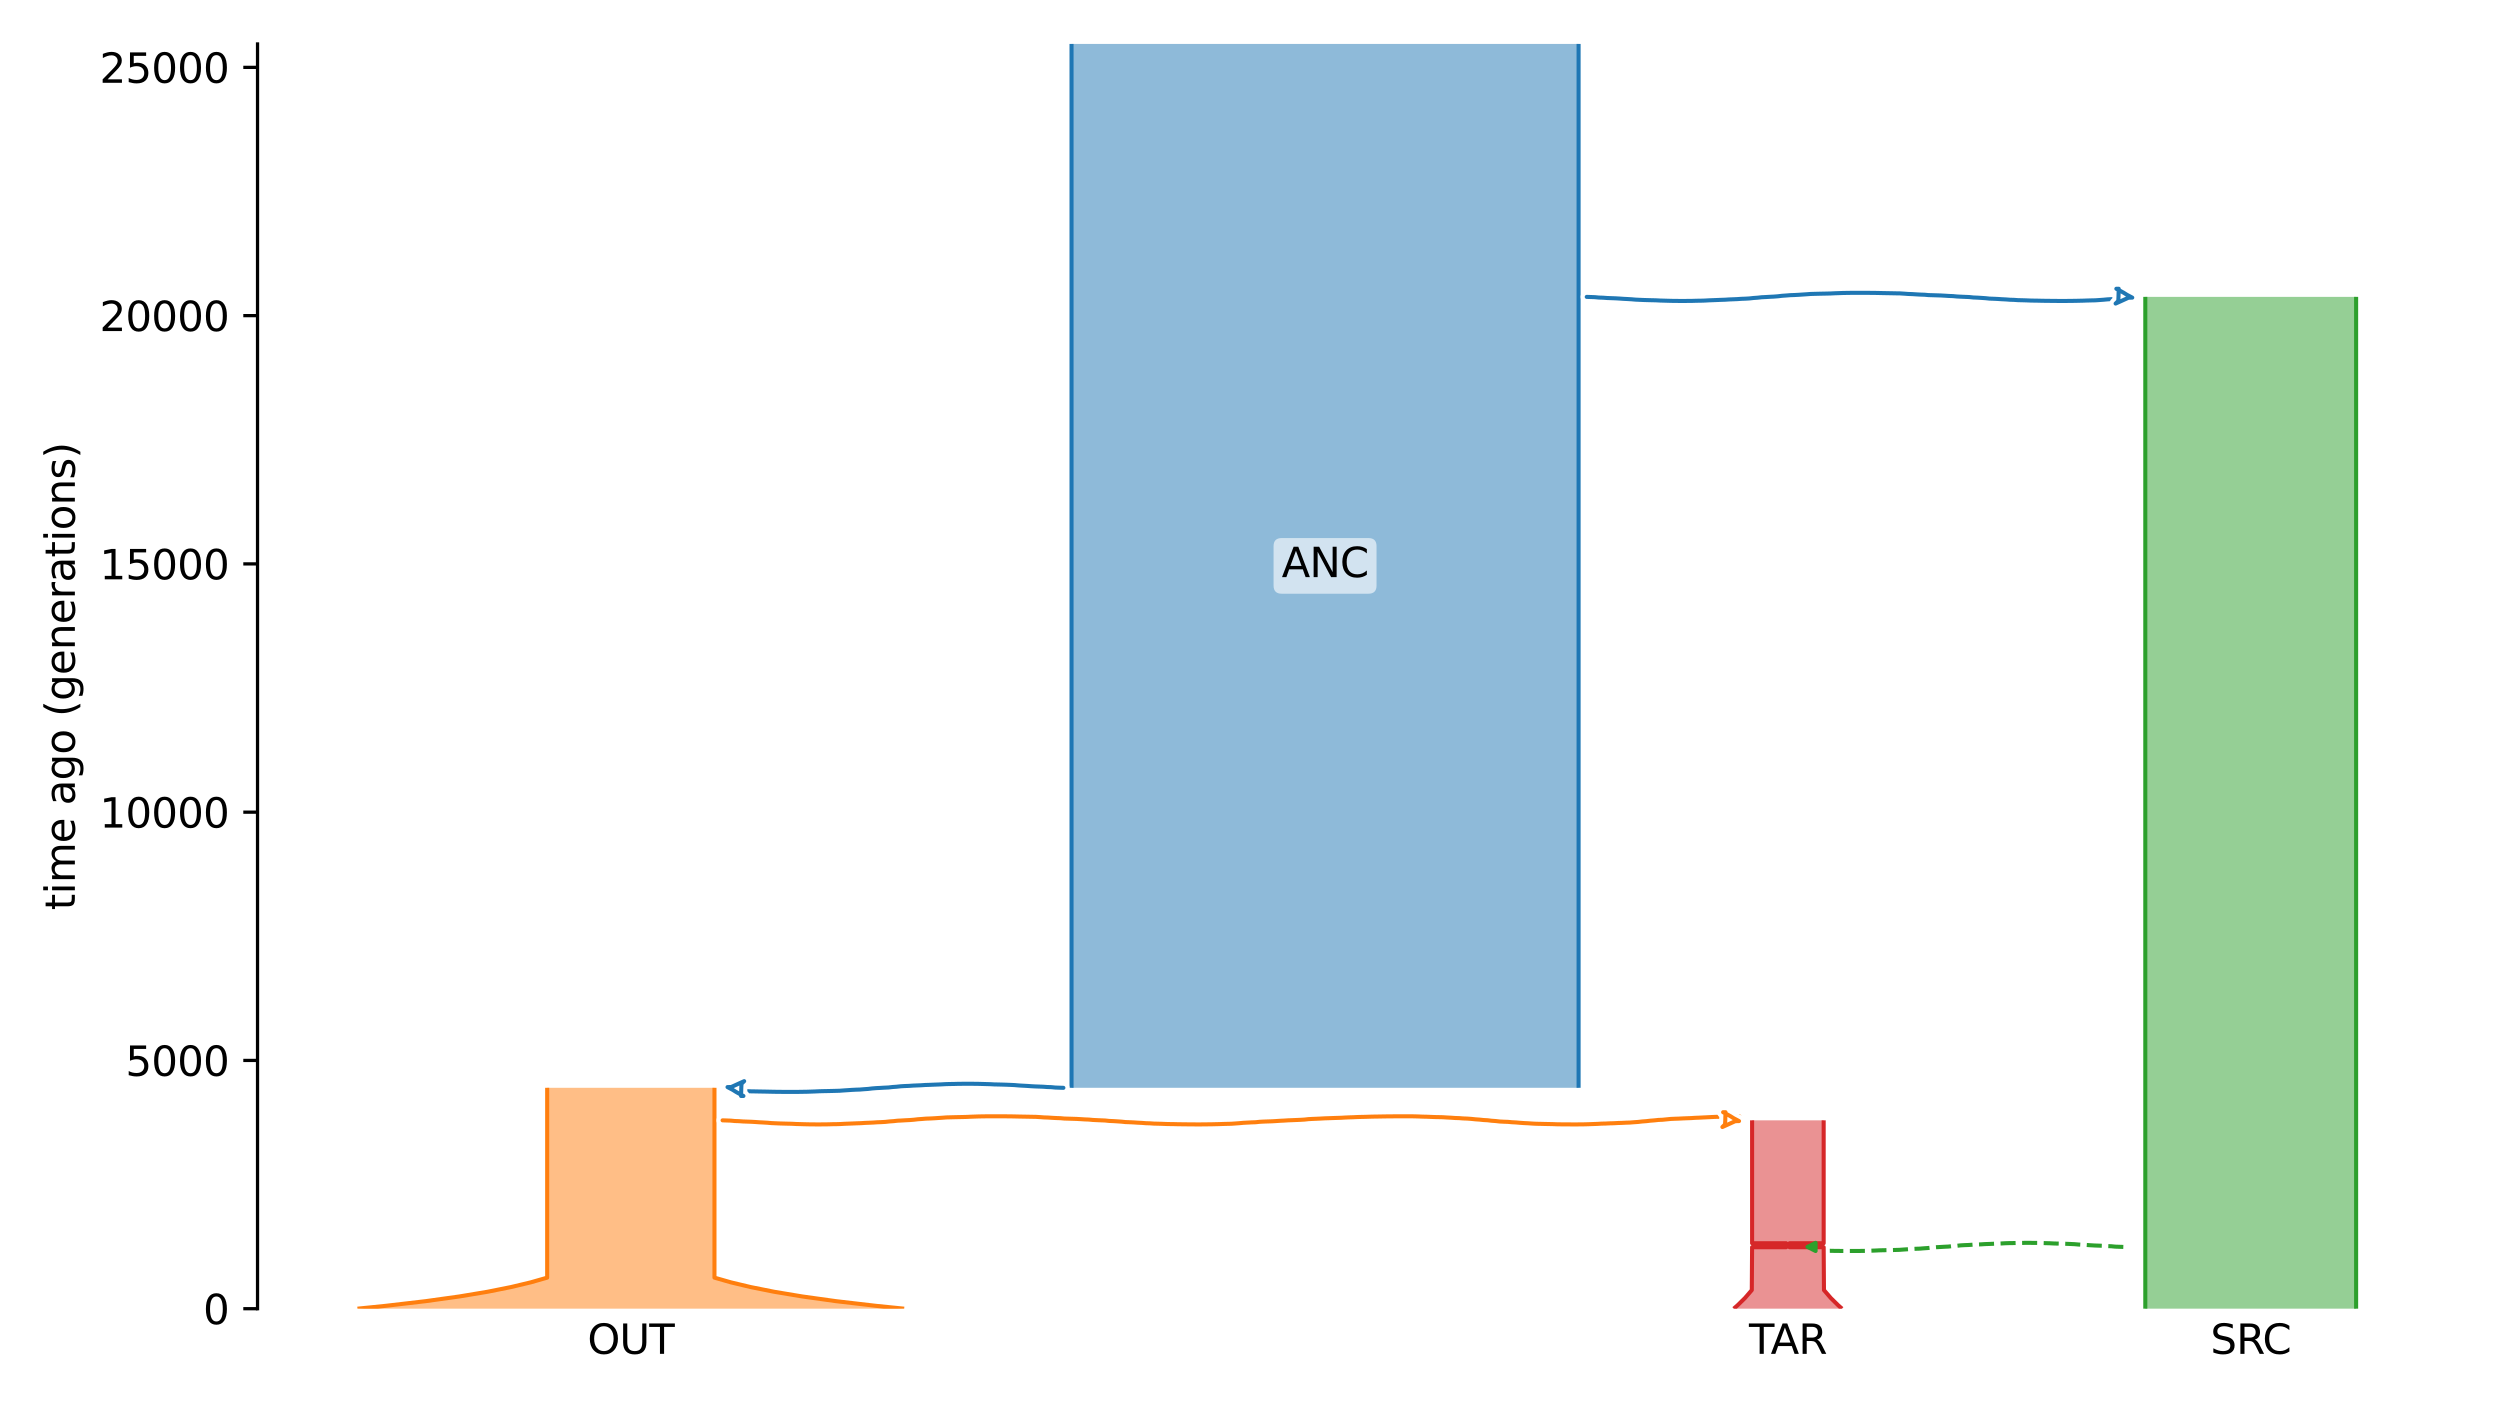 <?xml version="1.0" encoding="utf-8" standalone="no"?>
<!DOCTYPE svg PUBLIC "-//W3C//DTD SVG 1.1//EN"
  "http://www.w3.org/Graphics/SVG/1.1/DTD/svg11.dtd">
<svg xmlns:xlink="http://www.w3.org/1999/xlink" width="614.4pt" height="345.6pt" viewBox="0 0 614.4 345.6" xmlns="http://www.w3.org/2000/svg" version="1.1">
 <defs>
  <style type="text/css">*{stroke-linejoin: round; stroke-linecap: butt}</style>
 </defs>
 <g id="figure_1">
  <g id="patch_1">
   <path d="M 0 345.6 
L 614.4 345.6 
L 614.4 0 
L 0 0 
z
" style="fill: #ffffff"/>
  </g>
  <g id="axes_1">
   <g id="patch_2">
    <path d="M 63.291 321.622 
L 603.6 321.622 
L 603.6 10.8 
L 63.291 10.8 
z
" style="fill: #ffffff"/>
   </g>
   <path d="M 521.826 306.442 
L 520.826 306.41 
L 519.826 306.373 
L 518.826 306.275 
L 517.826 306.243 
L 516.826 306.169 
L 515.826 306.131 
L 514.826 306.095 
L 513.826 306.038 
L 512.826 305.967 
L 511.826 305.915 
L 510.826 305.856 
L 509.826 305.768 
L 508.826 305.722 
L 507.826 305.679 
L 506.826 305.649 
L 505.826 305.623 
L 504.826 305.602 
L 503.826 305.547 
L 502.826 305.519 
L 501.826 305.49 
L 500.826 305.464 
L 499.826 305.453 
L 498.826 305.443 
L 497.826 305.443 
L 496.826 305.453 
L 495.826 305.464 
L 494.826 305.495 
L 493.826 305.506 
L 492.826 305.537 
L 491.826 305.596 
L 490.826 305.634 
L 489.826 305.673 
L 488.826 305.715 
L 487.826 305.748 
L 486.826 305.815 
L 485.826 305.854 
L 484.826 305.897 
L 483.826 305.968 
L 482.826 306.004 
L 481.826 306.062 
L 480.826 306.173 
L 479.826 306.244 
L 478.826 306.357 
L 477.826 306.403 
L 476.826 306.464 
L 475.826 306.513 
L 474.826 306.593 
L 473.826 306.712 
L 472.826 306.782 
L 471.826 306.865 
L 470.826 306.899 
L 469.826 306.95 
L 468.826 307.018 
L 467.826 307.084 
L 466.826 307.161 
L 465.826 307.189 
L 464.826 307.215 
L 463.826 307.238 
L 462.826 307.257 
L 461.826 307.284 
L 460.826 307.333 
L 459.826 307.369 
L 458.826 307.404 
L 457.826 307.42 
L 456.826 307.436 
L 455.826 307.439 
L 454.826 307.441 
L 453.826 307.441 
L 452.826 307.439 
L 451.826 307.426 
L 450.826 307.417 
L 449.826 307.396 
L 448.826 307.373 
L 447.826 307.355 
L 446.826 307.337 
L 445.202 307.317 
" clip-path="url(#pbaa578ad1b)" style="fill: none; stroke-dasharray: 3.7,1.6; stroke-dashoffset: 0; stroke: #2ca02c"/>
   <g id="patch_3">
    <path d="M 263.339 10.8 
L 263.339 267.344 
M 387.953 10.8 
L 387.953 267.344 
" clip-path="url(#pbaa578ad1b)" style="fill: none; stroke: #ffffff; stroke-width: 3; stroke-linejoin: miter"/>
    <path d="M 263.339 10.8 
L 263.339 267.344 
M 387.953 10.8 
L 387.953 267.344 
" clip-path="url(#pbaa578ad1b)" style="fill: none; stroke: #1f77b4; stroke-linejoin: miter"/>
    <g id="PolyCollection_1">
     <path d="M 387.953 10.8 
L 263.339 10.8 
L 263.339 267.344 
L 387.953 267.344 
L 387.953 267.344 
L 387.953 10.8 
z
" clip-path="url(#pbaa578ad1b)" style="fill: #1f77b4; fill-opacity: 0.5"/>
    </g>
    <g id="patch_4">
     <path d="M 134.473 267.344 
L 134.473 313.995 
L 134.473 313.995 
L 130.433 315.151 
L 125.599 316.306 
L 119.815 317.462 
L 112.895 318.617 
L 104.614 319.773 
L 94.707 320.929 
L 87.85 321.622 
M 175.586 267.344 
L 175.586 313.995 
L 175.586 313.995 
L 179.626 315.151 
L 184.46 316.306 
L 190.243 317.462 
L 197.164 318.617 
L 205.444 319.773 
L 215.352 320.929 
L 222.209 321.622 
L 222.209 321.622 
" clip-path="url(#pbaa578ad1b)" style="fill: none; stroke: #ffffff; stroke-width: 3; stroke-linejoin: miter"/>
     <path d="M 134.473 267.344 
L 134.473 313.995 
L 134.473 313.995 
L 130.433 315.151 
L 125.599 316.306 
L 119.815 317.462 
L 112.895 318.617 
L 104.614 319.773 
L 94.707 320.929 
L 87.85 321.622 
M 175.586 267.344 
L 175.586 313.995 
L 175.586 313.995 
L 179.626 315.151 
L 184.46 316.306 
L 190.243 317.462 
L 197.164 318.617 
L 205.444 319.773 
L 215.352 320.929 
L 222.209 321.622 
L 222.209 321.622 
" clip-path="url(#pbaa578ad1b)" style="fill: none; stroke: #ff7f0e; stroke-linejoin: miter"/>
     <g id="PolyCollection_2">
      <path d="M 175.586 267.344 
L 134.473 267.344 
L 134.473 313.995 
L 134.473 313.995 
L 134.226 314.072 
L 133.975 314.149 
L 133.722 314.226 
L 133.466 314.303 
L 133.206 314.38 
L 132.943 314.457 
L 132.678 314.534 
L 132.409 314.611 
L 132.136 314.688 
L 131.861 314.765 
L 131.582 314.843 
L 131.3 314.92 
L 131.015 314.997 
L 130.726 315.074 
L 130.433 315.151 
L 130.137 315.228 
L 129.838 315.305 
L 129.534 315.382 
L 129.228 315.459 
L 128.917 315.536 
L 128.603 315.613 
L 128.285 315.69 
L 127.963 315.767 
L 127.637 315.844 
L 127.308 315.921 
L 126.974 315.998 
L 126.637 316.075 
L 126.295 316.152 
L 125.949 316.229 
L 125.599 316.306 
L 125.245 316.383 
L 124.887 316.46 
L 124.524 316.537 
L 124.157 316.614 
L 123.785 316.691 
L 123.409 316.768 
L 123.029 316.846 
L 122.644 316.923 
L 122.254 317 
L 121.86 317.077 
L 121.461 317.154 
L 121.057 317.231 
L 120.648 317.308 
L 120.234 317.385 
L 119.815 317.462 
L 119.392 317.539 
L 118.963 317.616 
L 118.529 317.693 
L 118.09 317.77 
L 117.645 317.847 
L 117.195 317.924 
L 116.74 318.001 
L 116.279 318.078 
L 115.813 318.155 
L 115.341 318.232 
L 114.863 318.309 
L 114.38 318.386 
L 113.891 318.463 
L 113.396 318.54 
L 112.895 318.617 
L 112.388 318.694 
L 111.875 318.771 
L 111.356 318.849 
L 110.83 318.926 
L 110.298 319.003 
L 109.76 319.08 
L 109.215 319.157 
L 108.664 319.234 
L 108.106 319.311 
L 107.541 319.388 
L 106.97 319.465 
L 106.391 319.542 
L 105.806 319.619 
L 105.214 319.696 
L 104.614 319.773 
L 104.008 319.85 
L 103.394 319.927 
L 102.772 320.004 
L 102.144 320.081 
L 101.507 320.158 
L 100.863 320.235 
L 100.211 320.312 
L 99.552 320.389 
L 98.884 320.466 
L 98.209 320.543 
L 97.525 320.62 
L 96.833 320.697 
L 96.133 320.774 
L 95.424 320.851 
L 94.707 320.929 
L 93.981 321.006 
L 93.246 321.083 
L 92.503 321.16 
L 91.75 321.237 
L 90.989 321.314 
L 90.218 321.391 
L 89.438 321.468 
L 88.649 321.545 
L 87.85 321.622 
L 222.209 321.622 
L 222.209 321.622 
L 221.41 321.545 
L 220.621 321.468 
L 219.841 321.391 
L 219.07 321.314 
L 218.309 321.237 
L 217.556 321.16 
L 216.813 321.083 
L 216.078 321.006 
L 215.352 320.929 
L 214.635 320.851 
L 213.926 320.774 
L 213.226 320.697 
L 212.534 320.62 
L 211.85 320.543 
L 211.175 320.466 
L 210.507 320.389 
L 209.847 320.312 
L 209.196 320.235 
L 208.552 320.158 
L 207.915 320.081 
L 207.286 320.004 
L 206.665 319.927 
L 206.051 319.85 
L 205.444 319.773 
L 204.845 319.696 
L 204.253 319.619 
L 203.667 319.542 
L 203.089 319.465 
L 202.518 319.388 
L 201.953 319.311 
L 201.395 319.234 
L 200.844 319.157 
L 200.299 319.08 
L 199.761 319.003 
L 199.229 318.926 
L 198.703 318.849 
L 198.184 318.771 
L 197.671 318.694 
L 197.164 318.617 
L 196.663 318.54 
L 196.168 318.463 
L 195.679 318.386 
L 195.195 318.309 
L 194.718 318.232 
L 194.246 318.155 
L 193.78 318.078 
L 193.319 318.001 
L 192.864 317.924 
L 192.414 317.847 
L 191.969 317.77 
L 191.53 317.693 
L 191.096 317.616 
L 190.667 317.539 
L 190.243 317.462 
L 189.825 317.385 
L 189.411 317.308 
L 189.002 317.231 
L 188.598 317.154 
L 188.199 317.077 
L 187.805 317 
L 187.415 316.923 
L 187.03 316.846 
L 186.649 316.768 
L 186.273 316.691 
L 185.902 316.614 
L 185.535 316.537 
L 185.172 316.46 
L 184.814 316.383 
L 184.46 316.306 
L 184.11 316.229 
L 183.764 316.152 
L 183.422 316.075 
L 183.085 315.998 
L 182.751 315.921 
L 182.421 315.844 
L 182.096 315.767 
L 181.774 315.69 
L 181.456 315.613 
L 181.142 315.536 
L 180.831 315.459 
L 180.524 315.382 
L 180.221 315.305 
L 179.922 315.228 
L 179.626 315.151 
L 179.333 315.074 
L 179.044 314.997 
L 178.759 314.92 
L 178.477 314.843 
L 178.198 314.765 
L 177.922 314.688 
L 177.65 314.611 
L 177.381 314.534 
L 177.115 314.457 
L 176.853 314.38 
L 176.593 314.303 
L 176.337 314.226 
L 176.084 314.149 
L 175.833 314.072 
L 175.586 313.995 
L 175.586 313.995 
L 175.586 267.344 
z
" clip-path="url(#pbaa578ad1b)" style="fill: #ff7f0e; fill-opacity: 0.5"/>
     </g>
     <g id="patch_5">
      <path d="M 527.229 72.964 
L 527.229 321.622 
M 579.04 72.964 
L 579.04 321.622 
" clip-path="url(#pbaa578ad1b)" style="fill: none; stroke: #ffffff; stroke-width: 3; stroke-linejoin: miter"/>
      <path d="M 527.229 72.964 
L 527.229 321.622 
M 579.04 72.964 
L 579.04 321.622 
" clip-path="url(#pbaa578ad1b)" style="fill: none; stroke: #2ca02c; stroke-linejoin: miter"/>
      <g id="PolyCollection_3">
       <path d="M 579.04 72.964 
L 527.229 72.964 
L 527.229 321.622 
L 579.04 321.622 
L 579.04 321.622 
L 579.04 72.964 
z
" clip-path="url(#pbaa578ad1b)" style="fill: #2ca02c; fill-opacity: 0.5"/>
      </g>
      <g id="patch_6">
       <path d="M 430.595 275.336 
L 430.595 305.539 
L 438.982 305.539 
L 438.982 306.515 
L 430.595 306.515 
L 430.522 317.055 
L 428.861 318.985 
L 426.995 320.821 
L 426.081 321.622 
M 448.185 275.336 
L 448.185 305.539 
L 439.799 305.539 
L 439.799 306.515 
L 448.185 306.515 
L 448.259 317.055 
L 449.919 318.985 
L 451.786 320.821 
L 452.7 321.622 
L 452.7 321.622 
" clip-path="url(#pbaa578ad1b)" style="fill: none; stroke: #ffffff; stroke-width: 3; stroke-linejoin: miter"/>
       <path d="M 430.595 275.336 
L 430.595 305.539 
L 438.982 305.539 
L 438.982 306.515 
L 430.595 306.515 
L 430.522 317.055 
L 428.861 318.985 
L 426.995 320.821 
L 426.081 321.622 
M 448.185 275.336 
L 448.185 305.539 
L 439.799 305.539 
L 439.799 306.515 
L 448.185 306.515 
L 448.259 317.055 
L 449.919 318.985 
L 451.786 320.821 
L 452.7 321.622 
L 452.7 321.622 
" clip-path="url(#pbaa578ad1b)" style="fill: none; stroke: #d62728; stroke-linejoin: miter"/>
       <g id="PolyCollection_4">
        <path d="M 448.185 275.336 
L 430.595 275.336 
L 430.595 305.539 
L 438.982 305.539 
L 438.982 306.515 
L 430.595 306.515 
L 430.595 316.96 
L 430.595 316.96 
L 430.559 317.007 
L 430.522 317.055 
L 430.484 317.102 
L 430.447 317.149 
L 430.409 317.196 
L 430.372 317.243 
L 430.334 317.29 
L 430.296 317.337 
L 430.258 317.384 
L 430.22 317.431 
L 430.181 317.478 
L 430.142 317.525 
L 430.104 317.573 
L 430.065 317.62 
L 430.026 317.667 
L 429.986 317.714 
L 429.947 317.761 
L 429.907 317.808 
L 429.868 317.855 
L 429.828 317.902 
L 429.788 317.949 
L 429.747 317.996 
L 429.707 318.043 
L 429.666 318.09 
L 429.625 318.138 
L 429.584 318.185 
L 429.543 318.232 
L 429.502 318.279 
L 429.461 318.326 
L 429.419 318.373 
L 429.377 318.42 
L 429.335 318.467 
L 429.293 318.514 
L 429.251 318.561 
L 429.208 318.608 
L 429.165 318.655 
L 429.123 318.703 
L 429.079 318.75 
L 429.036 318.797 
L 428.993 318.844 
L 428.949 318.891 
L 428.905 318.938 
L 428.861 318.985 
L 428.817 319.032 
L 428.773 319.079 
L 428.728 319.126 
L 428.684 319.173 
L 428.639 319.221 
L 428.594 319.268 
L 428.548 319.315 
L 428.503 319.362 
L 428.457 319.409 
L 428.411 319.456 
L 428.365 319.503 
L 428.319 319.55 
L 428.273 319.597 
L 428.226 319.644 
L 428.179 319.691 
L 428.132 319.738 
L 428.085 319.786 
L 428.038 319.833 
L 427.99 319.88 
L 427.942 319.927 
L 427.894 319.974 
L 427.846 320.021 
L 427.798 320.068 
L 427.749 320.115 
L 427.7 320.162 
L 427.651 320.209 
L 427.602 320.256 
L 427.553 320.303 
L 427.503 320.351 
L 427.453 320.398 
L 427.403 320.445 
L 427.353 320.492 
L 427.302 320.539 
L 427.252 320.586 
L 427.201 320.633 
L 427.15 320.68 
L 427.098 320.727 
L 427.047 320.774 
L 426.995 320.821 
L 426.943 320.869 
L 426.891 320.916 
L 426.838 320.963 
L 426.786 321.01 
L 426.733 321.057 
L 426.68 321.104 
L 426.626 321.151 
L 426.573 321.198 
L 426.519 321.245 
L 426.465 321.292 
L 426.411 321.339 
L 426.357 321.386 
L 426.302 321.434 
L 426.247 321.481 
L 426.192 321.528 
L 426.136 321.575 
L 426.081 321.622 
L 452.7 321.622 
L 452.7 321.622 
L 452.644 321.575 
L 452.589 321.528 
L 452.534 321.481 
L 452.479 321.434 
L 452.424 321.386 
L 452.37 321.339 
L 452.316 321.292 
L 452.262 321.245 
L 452.208 321.198 
L 452.154 321.151 
L 452.101 321.104 
L 452.048 321.057 
L 451.995 321.01 
L 451.943 320.963 
L 451.89 320.916 
L 451.838 320.869 
L 451.786 320.821 
L 451.734 320.774 
L 451.683 320.727 
L 451.631 320.68 
L 451.58 320.633 
L 451.529 320.586 
L 451.479 320.539 
L 451.428 320.492 
L 451.378 320.445 
L 451.328 320.398 
L 451.278 320.351 
L 451.228 320.303 
L 451.179 320.256 
L 451.13 320.209 
L 451.081 320.162 
L 451.032 320.115 
L 450.983 320.068 
L 450.935 320.021 
L 450.887 319.974 
L 450.839 319.927 
L 450.791 319.88 
L 450.743 319.833 
L 450.696 319.786 
L 450.649 319.738 
L 450.602 319.691 
L 450.555 319.644 
L 450.508 319.597 
L 450.462 319.55 
L 450.415 319.503 
L 450.369 319.456 
L 450.324 319.409 
L 450.278 319.362 
L 450.232 319.315 
L 450.187 319.268 
L 450.142 319.221 
L 450.097 319.173 
L 450.052 319.126 
L 450.008 319.079 
L 449.964 319.032 
L 449.919 318.985 
L 449.875 318.938 
L 449.832 318.891 
L 449.788 318.844 
L 449.745 318.797 
L 449.701 318.75 
L 449.658 318.703 
L 449.615 318.655 
L 449.573 318.608 
L 449.53 318.561 
L 449.488 318.514 
L 449.446 318.467 
L 449.404 318.42 
L 449.362 318.373 
L 449.32 318.326 
L 449.279 318.279 
L 449.238 318.232 
L 449.196 318.185 
L 449.155 318.138 
L 449.115 318.09 
L 449.074 318.043 
L 449.034 317.996 
L 448.993 317.949 
L 448.953 317.902 
L 448.913 317.855 
L 448.874 317.808 
L 448.834 317.761 
L 448.794 317.714 
L 448.755 317.667 
L 448.716 317.62 
L 448.677 317.573 
L 448.638 317.525 
L 448.6 317.478 
L 448.561 317.431 
L 448.523 317.384 
L 448.485 317.337 
L 448.447 317.29 
L 448.409 317.243 
L 448.371 317.196 
L 448.334 317.149 
L 448.297 317.102 
L 448.259 317.055 
L 448.222 317.007 
L 448.185 316.96 
L 448.185 316.96 
L 448.185 306.515 
L 439.799 306.515 
L 439.799 305.539 
L 448.185 305.539 
L 448.185 275.336 
z
" clip-path="url(#pbaa578ad1b)" style="fill: #d62728; fill-opacity: 0.5"/>
       </g>
       <g id="matplotlib.axis_1">
        <g id="xtick_1">
         <g id="line2d_1"/>
         <g id="text_1">
          <!-- OUT -->
          <g transform="translate(144.38 332.72) scale(0.1 -0.1)">
           <defs>
            <path id="DejaVuSans-4f" d="M 2522 4238 
Q 1834 4238 1429 3725 
Q 1025 3213 1025 2328 
Q 1025 1447 1429 934 
Q 1834 422 2522 422 
Q 3209 422 3611 934 
Q 4013 1447 4013 2328 
Q 4013 3213 3611 3725 
Q 3209 4238 2522 4238 
z
M 2522 4750 
Q 3503 4750 4090 4092 
Q 4678 3434 4678 2328 
Q 4678 1225 4090 567 
Q 3503 -91 2522 -91 
Q 1538 -91 948 565 
Q 359 1222 359 2328 
Q 359 3434 948 4092 
Q 1538 4750 2522 4750 
z
" transform="scale(0.016)"/>
            <path id="DejaVuSans-55" d="M 556 4666 
L 1191 4666 
L 1191 1831 
Q 1191 1081 1462 751 
Q 1734 422 2344 422 
Q 2950 422 3222 751 
Q 3494 1081 3494 1831 
L 3494 4666 
L 4128 4666 
L 4128 1753 
Q 4128 841 3676 375 
Q 3225 -91 2344 -91 
Q 1459 -91 1007 375 
Q 556 841 556 1753 
L 556 4666 
z
" transform="scale(0.016)"/>
            <path id="DejaVuSans-54" d="M -19 4666 
L 3928 4666 
L 3928 4134 
L 2272 4134 
L 2272 0 
L 1638 0 
L 1638 4134 
L -19 4134 
L -19 4666 
z
" transform="scale(0.016)"/>
           </defs>
           <use xlink:href="#DejaVuSans-4f"/>
           <use xlink:href="#DejaVuSans-55" x="78.711"/>
           <use xlink:href="#DejaVuSans-54" x="151.904"/>
          </g>
         </g>
        </g>
        <g id="xtick_2">
         <g id="line2d_2"/>
         <g id="text_2">
          <!-- SRC -->
          <g transform="translate(543.245 332.72) scale(0.1 -0.1)">
           <defs>
            <path id="DejaVuSans-53" d="M 3425 4513 
L 3425 3897 
Q 3066 4069 2747 4153 
Q 2428 4238 2131 4238 
Q 1616 4238 1336 4038 
Q 1056 3838 1056 3469 
Q 1056 3159 1242 3001 
Q 1428 2844 1947 2747 
L 2328 2669 
Q 3034 2534 3370 2195 
Q 3706 1856 3706 1288 
Q 3706 609 3251 259 
Q 2797 -91 1919 -91 
Q 1588 -91 1214 -16 
Q 841 59 441 206 
L 441 856 
Q 825 641 1194 531 
Q 1563 422 1919 422 
Q 2459 422 2753 634 
Q 3047 847 3047 1241 
Q 3047 1584 2836 1778 
Q 2625 1972 2144 2069 
L 1759 2144 
Q 1053 2284 737 2584 
Q 422 2884 422 3419 
Q 422 4038 858 4394 
Q 1294 4750 2059 4750 
Q 2388 4750 2728 4690 
Q 3069 4631 3425 4513 
z
" transform="scale(0.016)"/>
            <path id="DejaVuSans-52" d="M 2841 2188 
Q 3044 2119 3236 1894 
Q 3428 1669 3622 1275 
L 4263 0 
L 3584 0 
L 2988 1197 
Q 2756 1666 2539 1819 
Q 2322 1972 1947 1972 
L 1259 1972 
L 1259 0 
L 628 0 
L 628 4666 
L 2053 4666 
Q 2853 4666 3247 4331 
Q 3641 3997 3641 3322 
Q 3641 2881 3436 2590 
Q 3231 2300 2841 2188 
z
M 1259 4147 
L 1259 2491 
L 2053 2491 
Q 2509 2491 2742 2702 
Q 2975 2913 2975 3322 
Q 2975 3731 2742 3939 
Q 2509 4147 2053 4147 
L 1259 4147 
z
" transform="scale(0.016)"/>
            <path id="DejaVuSans-43" d="M 4122 4306 
L 4122 3641 
Q 3803 3938 3442 4084 
Q 3081 4231 2675 4231 
Q 1875 4231 1450 3742 
Q 1025 3253 1025 2328 
Q 1025 1406 1450 917 
Q 1875 428 2675 428 
Q 3081 428 3442 575 
Q 3803 722 4122 1019 
L 4122 359 
Q 3791 134 3420 21 
Q 3050 -91 2638 -91 
Q 1578 -91 968 557 
Q 359 1206 359 2328 
Q 359 3453 968 4101 
Q 1578 4750 2638 4750 
Q 3056 4750 3426 4639 
Q 3797 4528 4122 4306 
z
" transform="scale(0.016)"/>
           </defs>
           <use xlink:href="#DejaVuSans-53"/>
           <use xlink:href="#DejaVuSans-52" x="63.477"/>
           <use xlink:href="#DejaVuSans-43" x="127.959"/>
          </g>
         </g>
        </g>
        <g id="xtick_3">
         <g id="line2d_3"/>
         <g id="text_3">
          <!-- TAR -->
          <g transform="translate(429.829 332.72) scale(0.1 -0.1)">
           <defs>
            <path id="DejaVuSans-41" d="M 2188 4044 
L 1331 1722 
L 3047 1722 
L 2188 4044 
z
M 1831 4666 
L 2547 4666 
L 4325 0 
L 3669 0 
L 3244 1197 
L 1141 1197 
L 716 0 
L 50 0 
L 1831 4666 
z
" transform="scale(0.016)"/>
           </defs>
           <use xlink:href="#DejaVuSans-54"/>
           <use xlink:href="#DejaVuSans-41" x="53.334"/>
           <use xlink:href="#DejaVuSans-52" x="121.742"/>
          </g>
         </g>
        </g>
       </g>
       <g id="matplotlib.axis_2">
        <g id="ytick_1">
         <g id="line2d_4">
          <defs>
           <path id="ma7e26d4642" d="M 0 0 
L -3.5 0 
" style="stroke: #000000; stroke-width: 0.8"/>
          </defs>
          <g>
           <use xlink:href="#ma7e26d4642" x="63.291" y="321.622" style="stroke: #000000; stroke-width: 0.8"/>
          </g>
         </g>
         <g id="text_4">
          <!-- 0 -->
          <g transform="translate(49.928 325.421) scale(0.1 -0.1)">
           <defs>
            <path id="DejaVuSans-30" d="M 2034 4250 
Q 1547 4250 1301 3770 
Q 1056 3291 1056 2328 
Q 1056 1369 1301 889 
Q 1547 409 2034 409 
Q 2525 409 2770 889 
Q 3016 1369 3016 2328 
Q 3016 3291 2770 3770 
Q 2525 4250 2034 4250 
z
M 2034 4750 
Q 2819 4750 3233 4129 
Q 3647 3509 3647 2328 
Q 3647 1150 3233 529 
Q 2819 -91 2034 -91 
Q 1250 -91 836 529 
Q 422 1150 422 2328 
Q 422 3509 836 4129 
Q 1250 4750 2034 4750 
z
" transform="scale(0.016)"/>
           </defs>
           <use xlink:href="#DejaVuSans-30"/>
          </g>
         </g>
        </g>
        <g id="ytick_2">
         <g id="line2d_5">
          <g>
           <use xlink:href="#ma7e26d4642" x="63.291" y="260.608" style="stroke: #000000; stroke-width: 0.8"/>
          </g>
         </g>
         <g id="text_5">
          <!-- 5000 -->
          <g transform="translate(30.841 264.407) scale(0.1 -0.1)">
           <defs>
            <path id="DejaVuSans-35" d="M 691 4666 
L 3169 4666 
L 3169 4134 
L 1269 4134 
L 1269 2991 
Q 1406 3038 1543 3061 
Q 1681 3084 1819 3084 
Q 2600 3084 3056 2656 
Q 3513 2228 3513 1497 
Q 3513 744 3044 326 
Q 2575 -91 1722 -91 
Q 1428 -91 1123 -41 
Q 819 9 494 109 
L 494 744 
Q 775 591 1075 516 
Q 1375 441 1709 441 
Q 2250 441 2565 725 
Q 2881 1009 2881 1497 
Q 2881 1984 2565 2268 
Q 2250 2553 1709 2553 
Q 1456 2553 1204 2497 
Q 953 2441 691 2322 
L 691 4666 
z
" transform="scale(0.016)"/>
           </defs>
           <use xlink:href="#DejaVuSans-35"/>
           <use xlink:href="#DejaVuSans-30" x="63.623"/>
           <use xlink:href="#DejaVuSans-30" x="127.246"/>
           <use xlink:href="#DejaVuSans-30" x="190.869"/>
          </g>
         </g>
        </g>
        <g id="ytick_3">
         <g id="line2d_6">
          <g>
           <use xlink:href="#ma7e26d4642" x="63.291" y="199.593" style="stroke: #000000; stroke-width: 0.8"/>
          </g>
         </g>
         <g id="text_6">
          <!-- 10000 -->
          <g transform="translate(24.478 203.393) scale(0.1 -0.1)">
           <defs>
            <path id="DejaVuSans-31" d="M 794 531 
L 1825 531 
L 1825 4091 
L 703 3866 
L 703 4441 
L 1819 4666 
L 2450 4666 
L 2450 531 
L 3481 531 
L 3481 0 
L 794 0 
L 794 531 
z
" transform="scale(0.016)"/>
           </defs>
           <use xlink:href="#DejaVuSans-31"/>
           <use xlink:href="#DejaVuSans-30" x="63.623"/>
           <use xlink:href="#DejaVuSans-30" x="127.246"/>
           <use xlink:href="#DejaVuSans-30" x="190.869"/>
           <use xlink:href="#DejaVuSans-30" x="254.492"/>
          </g>
         </g>
        </g>
        <g id="ytick_4">
         <g id="line2d_7">
          <g>
           <use xlink:href="#ma7e26d4642" x="63.291" y="138.579" style="stroke: #000000; stroke-width: 0.8"/>
          </g>
         </g>
         <g id="text_7">
          <!-- 15000 -->
          <g transform="translate(24.478 142.378) scale(0.1 -0.1)">
           <use xlink:href="#DejaVuSans-31"/>
           <use xlink:href="#DejaVuSans-35" x="63.623"/>
           <use xlink:href="#DejaVuSans-30" x="127.246"/>
           <use xlink:href="#DejaVuSans-30" x="190.869"/>
           <use xlink:href="#DejaVuSans-30" x="254.492"/>
          </g>
         </g>
        </g>
        <g id="ytick_5">
         <g id="line2d_8">
          <g>
           <use xlink:href="#ma7e26d4642" x="63.291" y="77.565" style="stroke: #000000; stroke-width: 0.8"/>
          </g>
         </g>
         <g id="text_8">
          <!-- 20000 -->
          <g transform="translate(24.478 81.364) scale(0.1 -0.1)">
           <defs>
            <path id="DejaVuSans-32" d="M 1228 531 
L 3431 531 
L 3431 0 
L 469 0 
L 469 531 
Q 828 903 1448 1529 
Q 2069 2156 2228 2338 
Q 2531 2678 2651 2914 
Q 2772 3150 2772 3378 
Q 2772 3750 2511 3984 
Q 2250 4219 1831 4219 
Q 1534 4219 1204 4116 
Q 875 4013 500 3803 
L 500 4441 
Q 881 4594 1212 4672 
Q 1544 4750 1819 4750 
Q 2544 4750 2975 4387 
Q 3406 4025 3406 3419 
Q 3406 3131 3298 2873 
Q 3191 2616 2906 2266 
Q 2828 2175 2409 1742 
Q 1991 1309 1228 531 
z
" transform="scale(0.016)"/>
           </defs>
           <use xlink:href="#DejaVuSans-32"/>
           <use xlink:href="#DejaVuSans-30" x="63.623"/>
           <use xlink:href="#DejaVuSans-30" x="127.246"/>
           <use xlink:href="#DejaVuSans-30" x="190.869"/>
           <use xlink:href="#DejaVuSans-30" x="254.492"/>
          </g>
         </g>
        </g>
        <g id="ytick_6">
         <g id="line2d_9">
          <g>
           <use xlink:href="#ma7e26d4642" x="63.291" y="16.551" style="stroke: #000000; stroke-width: 0.8"/>
          </g>
         </g>
         <g id="text_9">
          <!-- 25000 -->
          <g transform="translate(24.478 20.35) scale(0.1 -0.1)">
           <use xlink:href="#DejaVuSans-32"/>
           <use xlink:href="#DejaVuSans-35" x="63.623"/>
           <use xlink:href="#DejaVuSans-30" x="127.246"/>
           <use xlink:href="#DejaVuSans-30" x="190.869"/>
           <use xlink:href="#DejaVuSans-30" x="254.492"/>
          </g>
         </g>
        </g>
        <g id="text_10">
         <!-- time ago (generations) -->
         <g transform="translate(18.398 223.682) rotate(-90) scale(0.1 -0.1)">
          <defs>
           <path id="DejaVuSans-74" d="M 1172 4494 
L 1172 3500 
L 2356 3500 
L 2356 3053 
L 1172 3053 
L 1172 1153 
Q 1172 725 1289 603 
Q 1406 481 1766 481 
L 2356 481 
L 2356 0 
L 1766 0 
Q 1100 0 847 248 
Q 594 497 594 1153 
L 594 3053 
L 172 3053 
L 172 3500 
L 594 3500 
L 594 4494 
L 1172 4494 
z
" transform="scale(0.016)"/>
           <path id="DejaVuSans-69" d="M 603 3500 
L 1178 3500 
L 1178 0 
L 603 0 
L 603 3500 
z
M 603 4863 
L 1178 4863 
L 1178 4134 
L 603 4134 
L 603 4863 
z
" transform="scale(0.016)"/>
           <path id="DejaVuSans-6d" d="M 3328 2828 
Q 3544 3216 3844 3400 
Q 4144 3584 4550 3584 
Q 5097 3584 5394 3201 
Q 5691 2819 5691 2113 
L 5691 0 
L 5113 0 
L 5113 2094 
Q 5113 2597 4934 2840 
Q 4756 3084 4391 3084 
Q 3944 3084 3684 2787 
Q 3425 2491 3425 1978 
L 3425 0 
L 2847 0 
L 2847 2094 
Q 2847 2600 2669 2842 
Q 2491 3084 2119 3084 
Q 1678 3084 1418 2786 
Q 1159 2488 1159 1978 
L 1159 0 
L 581 0 
L 581 3500 
L 1159 3500 
L 1159 2956 
Q 1356 3278 1631 3431 
Q 1906 3584 2284 3584 
Q 2666 3584 2933 3390 
Q 3200 3197 3328 2828 
z
" transform="scale(0.016)"/>
           <path id="DejaVuSans-65" d="M 3597 1894 
L 3597 1613 
L 953 1613 
Q 991 1019 1311 708 
Q 1631 397 2203 397 
Q 2534 397 2845 478 
Q 3156 559 3463 722 
L 3463 178 
Q 3153 47 2828 -22 
Q 2503 -91 2169 -91 
Q 1331 -91 842 396 
Q 353 884 353 1716 
Q 353 2575 817 3079 
Q 1281 3584 2069 3584 
Q 2775 3584 3186 3129 
Q 3597 2675 3597 1894 
z
M 3022 2063 
Q 3016 2534 2758 2815 
Q 2500 3097 2075 3097 
Q 1594 3097 1305 2825 
Q 1016 2553 972 2059 
L 3022 2063 
z
" transform="scale(0.016)"/>
           <path id="DejaVuSans-20" transform="scale(0.016)"/>
           <path id="DejaVuSans-61" d="M 2194 1759 
Q 1497 1759 1228 1600 
Q 959 1441 959 1056 
Q 959 750 1161 570 
Q 1363 391 1709 391 
Q 2188 391 2477 730 
Q 2766 1069 2766 1631 
L 2766 1759 
L 2194 1759 
z
M 3341 1997 
L 3341 0 
L 2766 0 
L 2766 531 
Q 2569 213 2275 61 
Q 1981 -91 1556 -91 
Q 1019 -91 701 211 
Q 384 513 384 1019 
Q 384 1609 779 1909 
Q 1175 2209 1959 2209 
L 2766 2209 
L 2766 2266 
Q 2766 2663 2505 2880 
Q 2244 3097 1772 3097 
Q 1472 3097 1187 3025 
Q 903 2953 641 2809 
L 641 3341 
Q 956 3463 1253 3523 
Q 1550 3584 1831 3584 
Q 2591 3584 2966 3190 
Q 3341 2797 3341 1997 
z
" transform="scale(0.016)"/>
           <path id="DejaVuSans-67" d="M 2906 1791 
Q 2906 2416 2648 2759 
Q 2391 3103 1925 3103 
Q 1463 3103 1205 2759 
Q 947 2416 947 1791 
Q 947 1169 1205 825 
Q 1463 481 1925 481 
Q 2391 481 2648 825 
Q 2906 1169 2906 1791 
z
M 3481 434 
Q 3481 -459 3084 -895 
Q 2688 -1331 1869 -1331 
Q 1566 -1331 1297 -1286 
Q 1028 -1241 775 -1147 
L 775 -588 
Q 1028 -725 1275 -790 
Q 1522 -856 1778 -856 
Q 2344 -856 2625 -561 
Q 2906 -266 2906 331 
L 2906 616 
Q 2728 306 2450 153 
Q 2172 0 1784 0 
Q 1141 0 747 490 
Q 353 981 353 1791 
Q 353 2603 747 3093 
Q 1141 3584 1784 3584 
Q 2172 3584 2450 3431 
Q 2728 3278 2906 2969 
L 2906 3500 
L 3481 3500 
L 3481 434 
z
" transform="scale(0.016)"/>
           <path id="DejaVuSans-6f" d="M 1959 3097 
Q 1497 3097 1228 2736 
Q 959 2375 959 1747 
Q 959 1119 1226 758 
Q 1494 397 1959 397 
Q 2419 397 2687 759 
Q 2956 1122 2956 1747 
Q 2956 2369 2687 2733 
Q 2419 3097 1959 3097 
z
M 1959 3584 
Q 2709 3584 3137 3096 
Q 3566 2609 3566 1747 
Q 3566 888 3137 398 
Q 2709 -91 1959 -91 
Q 1206 -91 779 398 
Q 353 888 353 1747 
Q 353 2609 779 3096 
Q 1206 3584 1959 3584 
z
" transform="scale(0.016)"/>
           <path id="DejaVuSans-28" d="M 1984 4856 
Q 1566 4138 1362 3434 
Q 1159 2731 1159 2009 
Q 1159 1288 1364 580 
Q 1569 -128 1984 -844 
L 1484 -844 
Q 1016 -109 783 600 
Q 550 1309 550 2009 
Q 550 2706 781 3412 
Q 1013 4119 1484 4856 
L 1984 4856 
z
" transform="scale(0.016)"/>
           <path id="DejaVuSans-6e" d="M 3513 2113 
L 3513 0 
L 2938 0 
L 2938 2094 
Q 2938 2591 2744 2837 
Q 2550 3084 2163 3084 
Q 1697 3084 1428 2787 
Q 1159 2491 1159 1978 
L 1159 0 
L 581 0 
L 581 3500 
L 1159 3500 
L 1159 2956 
Q 1366 3272 1645 3428 
Q 1925 3584 2291 3584 
Q 2894 3584 3203 3211 
Q 3513 2838 3513 2113 
z
" transform="scale(0.016)"/>
           <path id="DejaVuSans-72" d="M 2631 2963 
Q 2534 3019 2420 3045 
Q 2306 3072 2169 3072 
Q 1681 3072 1420 2755 
Q 1159 2438 1159 1844 
L 1159 0 
L 581 0 
L 581 3500 
L 1159 3500 
L 1159 2956 
Q 1341 3275 1631 3429 
Q 1922 3584 2338 3584 
Q 2397 3584 2469 3576 
Q 2541 3569 2628 3553 
L 2631 2963 
z
" transform="scale(0.016)"/>
           <path id="DejaVuSans-73" d="M 2834 3397 
L 2834 2853 
Q 2591 2978 2328 3040 
Q 2066 3103 1784 3103 
Q 1356 3103 1142 2972 
Q 928 2841 928 2578 
Q 928 2378 1081 2264 
Q 1234 2150 1697 2047 
L 1894 2003 
Q 2506 1872 2764 1633 
Q 3022 1394 3022 966 
Q 3022 478 2636 193 
Q 2250 -91 1575 -91 
Q 1294 -91 989 -36 
Q 684 19 347 128 
L 347 722 
Q 666 556 975 473 
Q 1284 391 1588 391 
Q 1994 391 2212 530 
Q 2431 669 2431 922 
Q 2431 1156 2273 1281 
Q 2116 1406 1581 1522 
L 1381 1569 
Q 847 1681 609 1914 
Q 372 2147 372 2553 
Q 372 3047 722 3315 
Q 1072 3584 1716 3584 
Q 2034 3584 2315 3537 
Q 2597 3491 2834 3397 
z
" transform="scale(0.016)"/>
           <path id="DejaVuSans-29" d="M 513 4856 
L 1013 4856 
Q 1481 4119 1714 3412 
Q 1947 2706 1947 2009 
Q 1947 1309 1714 600 
Q 1481 -109 1013 -844 
L 513 -844 
Q 928 -128 1133 580 
Q 1338 1288 1338 2009 
Q 1338 2731 1133 3434 
Q 928 4138 513 4856 
z
" transform="scale(0.016)"/>
          </defs>
          <use xlink:href="#DejaVuSans-74"/>
          <use xlink:href="#DejaVuSans-69" x="39.209"/>
          <use xlink:href="#DejaVuSans-6d" x="66.992"/>
          <use xlink:href="#DejaVuSans-65" x="164.404"/>
          <use xlink:href="#DejaVuSans-20" x="225.928"/>
          <use xlink:href="#DejaVuSans-61" x="257.715"/>
          <use xlink:href="#DejaVuSans-67" x="318.994"/>
          <use xlink:href="#DejaVuSans-6f" x="382.471"/>
          <use xlink:href="#DejaVuSans-20" x="443.652"/>
          <use xlink:href="#DejaVuSans-28" x="475.439"/>
          <use xlink:href="#DejaVuSans-67" x="514.453"/>
          <use xlink:href="#DejaVuSans-65" x="577.93"/>
          <use xlink:href="#DejaVuSans-6e" x="639.453"/>
          <use xlink:href="#DejaVuSans-65" x="702.832"/>
          <use xlink:href="#DejaVuSans-72" x="764.355"/>
          <use xlink:href="#DejaVuSans-61" x="805.469"/>
          <use xlink:href="#DejaVuSans-74" x="866.748"/>
          <use xlink:href="#DejaVuSans-69" x="905.957"/>
          <use xlink:href="#DejaVuSans-6f" x="933.74"/>
          <use xlink:href="#DejaVuSans-6e" x="994.922"/>
          <use xlink:href="#DejaVuSans-73" x="1058.301"/>
          <use xlink:href="#DejaVuSans-29" x="1110.4"/>
         </g>
        </g>
       </g>
       <g id="patch_7">
        <path d="M 261.339 267.344 
L 260.339 267.312 
L 259.339 267.275 
L 258.339 267.177 
L 257.339 267.145 
L 256.339 267.071 
L 255.339 267.033 
L 254.339 266.997 
L 253.339 266.94 
L 252.339 266.869 
L 251.339 266.817 
L 250.339 266.758 
L 249.339 266.67 
L 248.339 266.624 
L 247.339 266.581 
L 246.339 266.551 
L 245.339 266.525 
L 244.339 266.504 
L 243.339 266.449 
L 242.339 266.421 
L 241.339 266.392 
L 240.339 266.366 
L 239.339 266.355 
L 238.339 266.345 
L 237.339 266.345 
L 236.339 266.355 
L 235.339 266.366 
L 234.339 266.397 
L 233.339 266.409 
L 232.339 266.439 
L 231.339 266.498 
L 230.339 266.536 
L 229.339 266.575 
L 228.339 266.617 
L 227.339 266.65 
L 226.339 266.717 
L 225.339 266.756 
L 224.339 266.799 
L 223.339 266.87 
L 222.339 266.906 
L 221.339 266.965 
L 220.339 267.075 
L 219.339 267.146 
L 218.339 267.259 
L 217.339 267.305 
L 216.339 267.366 
L 215.339 267.415 
L 214.339 267.495 
L 213.339 267.614 
L 212.339 267.684 
L 211.339 267.767 
L 210.339 267.801 
L 209.339 267.852 
L 208.339 267.92 
L 207.339 267.986 
L 206.339 268.063 
L 205.339 268.091 
L 204.339 268.117 
L 203.339 268.14 
L 202.339 268.159 
L 201.339 268.186 
L 200.339 268.235 
L 199.339 268.271 
L 198.339 268.306 
L 197.339 268.322 
L 196.339 268.338 
L 195.339 268.341 
L 194.339 268.343 
L 193.339 268.343 
L 192.339 268.341 
L 191.339 268.328 
L 190.339 268.319 
L 189.339 268.298 
L 188.339 268.275 
L 187.339 268.258 
L 186.339 268.239 
L 185.339 268.219 
L 184.339 268.202 
L 183.339 268.139 
L 182.339 268.064 
L 181.339 268.031 
L 180.339 267.964 
L 178.706 267.91 
" clip-path="url(#pbaa578ad1b)" style="fill: none; stroke: #ffffff; stroke-width: 3; stroke-linecap: round"/>
        <path d="M 261.339 267.344 
L 260.339 267.312 
L 259.339 267.275 
L 258.339 267.177 
L 257.339 267.145 
L 256.339 267.071 
L 255.339 267.033 
L 254.339 266.997 
L 253.339 266.94 
L 252.339 266.869 
L 251.339 266.817 
L 250.339 266.758 
L 249.339 266.67 
L 248.339 266.624 
L 247.339 266.581 
L 246.339 266.551 
L 245.339 266.525 
L 244.339 266.504 
L 243.339 266.449 
L 242.339 266.421 
L 241.339 266.392 
L 240.339 266.366 
L 239.339 266.355 
L 238.339 266.345 
L 237.339 266.345 
L 236.339 266.355 
L 235.339 266.366 
L 234.339 266.397 
L 233.339 266.409 
L 232.339 266.439 
L 231.339 266.498 
L 230.339 266.536 
L 229.339 266.575 
L 228.339 266.617 
L 227.339 266.65 
L 226.339 266.717 
L 225.339 266.756 
L 224.339 266.799 
L 223.339 266.87 
L 222.339 266.906 
L 221.339 266.965 
L 220.339 267.075 
L 219.339 267.146 
L 218.339 267.259 
L 217.339 267.305 
L 216.339 267.366 
L 215.339 267.415 
L 214.339 267.495 
L 213.339 267.614 
L 212.339 267.684 
L 211.339 267.767 
L 210.339 267.801 
L 209.339 267.852 
L 208.339 267.92 
L 207.339 267.986 
L 206.339 268.063 
L 205.339 268.091 
L 204.339 268.117 
L 203.339 268.14 
L 202.339 268.159 
L 201.339 268.186 
L 200.339 268.235 
L 199.339 268.271 
L 198.339 268.306 
L 197.339 268.322 
L 196.339 268.338 
L 195.339 268.341 
L 194.339 268.343 
L 193.339 268.343 
L 192.339 268.341 
L 191.339 268.328 
L 190.339 268.319 
L 189.339 268.298 
L 188.339 268.275 
L 187.339 268.258 
L 186.339 268.239 
L 185.339 268.219 
L 184.339 268.202 
L 183.339 268.139 
L 182.339 268.064 
L 181.339 268.031 
L 180.339 267.964 
L 178.706 267.91 
" clip-path="url(#pbaa578ad1b)" style="fill: none; stroke: #1f77b4; stroke-linecap: round"/>
        <path d="M 182.706 269.344 
L 181.826 268.868 
L 180.948 268.388 
L 180.097 267.853 
L 178.795 267.166 
L 179.722 267.14 
L 180.634 266.727 
L 181.544 266.312 
L 182.887 265.705 
L 182.232 266.344 
L 182.18 267.344 
L 182.121 269.344 
z
" clip-path="url(#pbaa578ad1b)" style="fill: #ffffff; stroke: #ffffff; stroke-width: 3; stroke-linecap: round"/>
        <path d="M 182.706 269.344 
L 181.826 268.868 
L 180.948 268.388 
L 180.097 267.853 
L 178.795 267.166 
L 179.722 267.14 
L 180.634 266.727 
L 181.544 266.312 
L 182.887 265.705 
L 182.232 266.344 
L 182.18 267.344 
L 182.121 269.344 
z
" clip-path="url(#pbaa578ad1b)" style="fill: #ffffff; stroke: #1f77b4; stroke-linecap: round"/>
        <g id="patch_8">
         <path d="M 389.955 72.964 
L 390.955 72.996 
L 391.955 73.033 
L 392.955 73.13 
L 393.955 73.163 
L 394.955 73.237 
L 395.955 73.275 
L 396.955 73.311 
L 397.955 73.368 
L 398.955 73.439 
L 399.955 73.491 
L 400.955 73.55 
L 401.955 73.638 
L 402.955 73.684 
L 403.955 73.727 
L 404.955 73.757 
L 405.955 73.783 
L 406.955 73.804 
L 407.955 73.859 
L 408.955 73.887 
L 409.955 73.916 
L 410.955 73.942 
L 411.955 73.953 
L 412.955 73.963 
L 413.955 73.963 
L 414.955 73.953 
L 415.955 73.942 
L 416.955 73.911 
L 417.955 73.899 
L 418.955 73.869 
L 419.955 73.81 
L 420.955 73.772 
L 421.955 73.733 
L 422.955 73.691 
L 423.955 73.658 
L 424.955 73.591 
L 425.955 73.551 
L 426.955 73.509 
L 427.955 73.438 
L 428.955 73.402 
L 429.955 73.343 
L 430.955 73.232 
L 431.955 73.162 
L 432.955 73.049 
L 433.955 73.003 
L 434.955 72.942 
L 435.955 72.893 
L 436.955 72.813 
L 437.955 72.694 
L 438.955 72.624 
L 439.955 72.541 
L 440.955 72.507 
L 441.955 72.456 
L 442.955 72.388 
L 443.955 72.322 
L 444.955 72.245 
L 445.955 72.217 
L 446.955 72.191 
L 447.955 72.168 
L 448.955 72.149 
L 449.955 72.122 
L 450.955 72.072 
L 451.955 72.037 
L 452.955 72.002 
L 453.955 71.986 
L 454.955 71.97 
L 455.955 71.967 
L 456.955 71.965 
L 457.955 71.965 
L 458.955 71.967 
L 459.955 71.98 
L 460.955 71.989 
L 461.955 72.01 
L 462.955 72.033 
L 463.955 72.05 
L 464.955 72.069 
L 465.955 72.089 
L 466.955 72.106 
L 467.955 72.169 
L 468.955 72.244 
L 469.955 72.277 
L 470.955 72.344 
L 471.955 72.398 
L 472.955 72.432 
L 473.955 72.522 
L 474.955 72.551 
L 475.955 72.582 
L 476.955 72.613 
L 477.955 72.668 
L 478.955 72.733 
L 479.955 72.771 
L 480.955 72.867 
L 481.955 72.916 
L 482.955 72.96 
L 483.955 73 
L 484.955 73.108 
L 485.955 73.15 
L 486.955 73.212 
L 487.955 73.282 
L 488.955 73.387 
L 489.955 73.424 
L 490.955 73.47 
L 491.955 73.538 
L 492.955 73.587 
L 493.955 73.664 
L 494.955 73.695 
L 495.955 73.764 
L 496.955 73.788 
L 497.955 73.817 
L 498.955 73.859 
L 499.955 73.88 
L 500.955 73.894 
L 501.955 73.921 
L 502.955 73.93 
L 503.955 73.943 
L 504.955 73.954 
L 505.955 73.96 
L 506.955 73.964 
L 507.955 73.959 
L 508.955 73.945 
L 509.955 73.938 
L 510.955 73.913 
L 511.955 73.89 
L 512.955 73.853 
L 513.955 73.827 
L 514.955 73.805 
L 515.955 73.736 
L 516.955 73.662 
L 517.955 73.568 
L 518.955 73.517 
L 519.955 73.463 
L 520.955 73.428 
L 521.955 73.322 
L 522.955 73.269 
L 524.113 73.232 
" clip-path="url(#pbaa578ad1b)" style="fill: none; stroke: #ffffff; stroke-width: 3; stroke-linecap: round"/>
         <path d="M 389.955 72.964 
L 390.955 72.996 
L 391.955 73.033 
L 392.955 73.13 
L 393.955 73.163 
L 394.955 73.237 
L 395.955 73.275 
L 396.955 73.311 
L 397.955 73.368 
L 398.955 73.439 
L 399.955 73.491 
L 400.955 73.55 
L 401.955 73.638 
L 402.955 73.684 
L 403.955 73.727 
L 404.955 73.757 
L 405.955 73.783 
L 406.955 73.804 
L 407.955 73.859 
L 408.955 73.887 
L 409.955 73.916 
L 410.955 73.942 
L 411.955 73.953 
L 412.955 73.963 
L 413.955 73.963 
L 414.955 73.953 
L 415.955 73.942 
L 416.955 73.911 
L 417.955 73.899 
L 418.955 73.869 
L 419.955 73.81 
L 420.955 73.772 
L 421.955 73.733 
L 422.955 73.691 
L 423.955 73.658 
L 424.955 73.591 
L 425.955 73.551 
L 426.955 73.509 
L 427.955 73.438 
L 428.955 73.402 
L 429.955 73.343 
L 430.955 73.232 
L 431.955 73.162 
L 432.955 73.049 
L 433.955 73.003 
L 434.955 72.942 
L 435.955 72.893 
L 436.955 72.813 
L 437.955 72.694 
L 438.955 72.624 
L 439.955 72.541 
L 440.955 72.507 
L 441.955 72.456 
L 442.955 72.388 
L 443.955 72.322 
L 444.955 72.245 
L 445.955 72.217 
L 446.955 72.191 
L 447.955 72.168 
L 448.955 72.149 
L 449.955 72.122 
L 450.955 72.072 
L 451.955 72.037 
L 452.955 72.002 
L 453.955 71.986 
L 454.955 71.97 
L 455.955 71.967 
L 456.955 71.965 
L 457.955 71.965 
L 458.955 71.967 
L 459.955 71.98 
L 460.955 71.989 
L 461.955 72.01 
L 462.955 72.033 
L 463.955 72.05 
L 464.955 72.069 
L 465.955 72.089 
L 466.955 72.106 
L 467.955 72.169 
L 468.955 72.244 
L 469.955 72.277 
L 470.955 72.344 
L 471.955 72.398 
L 472.955 72.432 
L 473.955 72.522 
L 474.955 72.551 
L 475.955 72.582 
L 476.955 72.613 
L 477.955 72.668 
L 478.955 72.733 
L 479.955 72.771 
L 480.955 72.867 
L 481.955 72.916 
L 482.955 72.96 
L 483.955 73 
L 484.955 73.108 
L 485.955 73.15 
L 486.955 73.212 
L 487.955 73.282 
L 488.955 73.387 
L 489.955 73.424 
L 490.955 73.47 
L 491.955 73.538 
L 492.955 73.587 
L 493.955 73.664 
L 494.955 73.695 
L 495.955 73.764 
L 496.955 73.788 
L 497.955 73.817 
L 498.955 73.859 
L 499.955 73.88 
L 500.955 73.894 
L 501.955 73.921 
L 502.955 73.93 
L 503.955 73.943 
L 504.955 73.954 
L 505.955 73.96 
L 506.955 73.964 
L 507.955 73.959 
L 508.955 73.945 
L 509.955 73.938 
L 510.955 73.913 
L 511.955 73.89 
L 512.955 73.853 
L 513.955 73.827 
L 514.955 73.805 
L 515.955 73.736 
L 516.955 73.662 
L 517.955 73.568 
L 518.955 73.517 
L 519.955 73.463 
L 520.955 73.428 
L 521.955 73.322 
L 522.955 73.269 
L 524.113 73.232 
" clip-path="url(#pbaa578ad1b)" style="fill: none; stroke: #1f77b4; stroke-linecap: round"/>
         <path d="M 520.113 70.964 
L 520.993 71.44 
L 521.871 71.92 
L 522.722 72.455 
L 524.024 73.142 
L 523.097 73.168 
L 522.185 73.581 
L 521.275 73.996 
L 519.932 74.603 
L 520.587 73.964 
L 520.639 72.964 
L 520.698 70.964 
z
" clip-path="url(#pbaa578ad1b)" style="fill: #ffffff; stroke: #ffffff; stroke-width: 3; stroke-linecap: round"/>
         <path d="M 520.113 70.964 
L 520.993 71.44 
L 521.871 71.92 
L 522.722 72.455 
L 524.024 73.142 
L 523.097 73.168 
L 522.185 73.581 
L 521.275 73.996 
L 519.932 74.603 
L 520.587 73.964 
L 520.639 72.964 
L 520.698 70.964 
z
" clip-path="url(#pbaa578ad1b)" style="fill: #ffffff; stroke: #1f77b4; stroke-linecap: round"/>
         <g id="patch_9">
          <path d="M 177.582 275.336 
L 178.582 275.368 
L 179.582 275.405 
L 180.582 275.503 
L 181.582 275.535 
L 182.582 275.609 
L 183.582 275.647 
L 184.582 275.683 
L 185.582 275.74 
L 186.582 275.811 
L 187.582 275.863 
L 188.582 275.922 
L 189.582 276.01 
L 190.582 276.056 
L 191.582 276.099 
L 192.582 276.129 
L 193.582 276.155 
L 194.582 276.176 
L 195.582 276.231 
L 196.582 276.259 
L 197.582 276.288 
L 198.582 276.314 
L 199.582 276.325 
L 200.582 276.335 
L 201.582 276.335 
L 202.582 276.325 
L 203.582 276.314 
L 204.582 276.283 
L 205.582 276.272 
L 206.582 276.241 
L 207.582 276.182 
L 208.582 276.144 
L 209.582 276.105 
L 210.582 276.063 
L 211.582 276.03 
L 212.582 275.963 
L 213.582 275.924 
L 214.582 275.881 
L 215.582 275.81 
L 216.582 275.774 
L 217.582 275.716 
L 218.582 275.605 
L 219.582 275.534 
L 220.582 275.421 
L 221.582 275.375 
L 222.582 275.314 
L 223.582 275.265 
L 224.582 275.185 
L 225.582 275.066 
L 226.582 274.996 
L 227.582 274.913 
L 228.582 274.879 
L 229.582 274.828 
L 230.582 274.76 
L 231.582 274.694 
L 232.582 274.617 
L 233.582 274.589 
L 234.582 274.563 
L 235.582 274.54 
L 236.582 274.521 
L 237.582 274.494 
L 238.582 274.445 
L 239.582 274.409 
L 240.582 274.374 
L 241.582 274.358 
L 242.582 274.342 
L 243.582 274.339 
L 244.582 274.337 
L 245.582 274.337 
L 246.582 274.339 
L 247.582 274.352 
L 248.582 274.361 
L 249.582 274.382 
L 250.582 274.405 
L 251.582 274.423 
L 252.582 274.441 
L 253.582 274.461 
L 254.582 274.478 
L 255.582 274.541 
L 256.582 274.616 
L 257.582 274.649 
L 258.582 274.716 
L 259.582 274.77 
L 260.582 274.804 
L 261.582 274.894 
L 262.582 274.923 
L 263.582 274.954 
L 264.582 274.985 
L 265.582 275.04 
L 266.582 275.105 
L 267.582 275.143 
L 268.582 275.239 
L 269.582 275.288 
L 270.582 275.332 
L 271.582 275.372 
L 272.582 275.481 
L 273.582 275.522 
L 274.582 275.584 
L 275.582 275.654 
L 276.582 275.759 
L 277.582 275.796 
L 278.582 275.842 
L 279.582 275.91 
L 280.582 275.959 
L 281.582 276.036 
L 282.582 276.067 
L 283.582 276.137 
L 284.582 276.161 
L 285.582 276.189 
L 286.582 276.231 
L 287.582 276.252 
L 288.582 276.266 
L 289.582 276.293 
L 290.582 276.302 
L 291.582 276.315 
L 292.582 276.326 
L 293.582 276.332 
L 294.582 276.336 
L 295.582 276.331 
L 296.582 276.318 
L 297.582 276.31 
L 298.582 276.285 
L 299.582 276.262 
L 300.582 276.226 
L 301.582 276.2 
L 302.582 276.177 
L 303.582 276.108 
L 304.582 276.034 
L 305.582 275.94 
L 306.582 275.889 
L 307.582 275.835 
L 308.582 275.8 
L 309.582 275.694 
L 310.582 275.641 
L 311.582 275.604 
L 312.582 275.573 
L 313.582 275.512 
L 314.582 275.445 
L 315.582 275.396 
L 316.582 275.331 
L 317.582 275.293 
L 318.582 275.251 
L 319.582 275.209 
L 320.582 275.149 
L 321.582 275.036 
L 322.582 274.984 
L 323.582 274.944 
L 324.582 274.897 
L 325.582 274.84 
L 326.582 274.808 
L 327.582 274.771 
L 328.582 274.739 
L 329.582 274.705 
L 330.582 274.647 
L 331.582 274.602 
L 332.582 274.572 
L 333.582 274.522 
L 334.582 274.496 
L 335.582 274.475 
L 336.582 274.44 
L 337.582 274.416 
L 338.582 274.402 
L 339.582 274.383 
L 340.582 274.367 
L 341.582 274.355 
L 342.582 274.349 
L 343.582 274.342 
L 344.582 274.337 
L 345.582 274.339 
L 346.582 274.341 
L 347.582 274.353 
L 348.582 274.381 
L 349.582 274.425 
L 350.582 274.445 
L 351.582 274.486 
L 352.582 274.526 
L 353.582 274.545 
L 354.582 274.568 
L 355.582 274.635 
L 356.582 274.684 
L 357.582 274.758 
L 358.582 274.789 
L 359.582 274.866 
L 360.582 274.904 
L 361.582 274.978 
L 362.582 275.082 
L 363.582 275.152 
L 364.582 275.258 
L 365.582 275.313 
L 366.582 275.436 
L 367.582 275.507 
L 368.582 275.622 
L 369.582 275.673 
L 370.582 275.708 
L 371.582 275.8 
L 372.582 275.853 
L 373.582 275.941 
L 374.582 276.01 
L 375.582 276.057 
L 376.582 276.129 
L 377.582 276.179 
L 378.582 276.197 
L 379.582 276.224 
L 380.582 276.243 
L 381.582 276.262 
L 382.582 276.301 
L 383.582 276.317 
L 384.582 276.325 
L 385.582 276.33 
L 386.582 276.336 
L 387.582 276.334 
L 388.582 276.328 
L 389.582 276.312 
L 390.582 276.28 
L 391.582 276.242 
L 392.582 276.207 
L 393.582 276.144 
L 394.582 276.123 
L 395.582 276.072 
L 396.582 276.047 
L 397.582 275.991 
L 398.582 275.96 
L 399.582 275.91 
L 400.582 275.877 
L 401.582 275.797 
L 402.582 275.728 
L 403.582 275.612 
L 404.582 275.537 
L 405.582 275.421 
L 406.582 275.342 
L 407.582 275.234 
L 408.582 275.194 
L 409.582 275.091 
L 410.582 274.991 
L 411.582 274.946 
L 412.582 274.912 
L 413.582 274.86 
L 414.582 274.82 
L 415.582 274.785 
L 416.582 274.717 
L 417.582 274.678 
L 418.582 274.627 
L 419.582 274.578 
L 420.582 274.527 
L 421.582 274.483 
L 422.582 274.461 
L 423.582 274.445 
L 424.582 274.403 
L 425.582 274.388 
L 427.474 274.365 
" clip-path="url(#pbaa578ad1b)" style="fill: none; stroke: #ffffff; stroke-width: 3; stroke-linecap: round"/>
          <path d="M 177.582 275.336 
L 178.582 275.368 
L 179.582 275.405 
L 180.582 275.503 
L 181.582 275.535 
L 182.582 275.609 
L 183.582 275.647 
L 184.582 275.683 
L 185.582 275.74 
L 186.582 275.811 
L 187.582 275.863 
L 188.582 275.922 
L 189.582 276.01 
L 190.582 276.056 
L 191.582 276.099 
L 192.582 276.129 
L 193.582 276.155 
L 194.582 276.176 
L 195.582 276.231 
L 196.582 276.259 
L 197.582 276.288 
L 198.582 276.314 
L 199.582 276.325 
L 200.582 276.335 
L 201.582 276.335 
L 202.582 276.325 
L 203.582 276.314 
L 204.582 276.283 
L 205.582 276.272 
L 206.582 276.241 
L 207.582 276.182 
L 208.582 276.144 
L 209.582 276.105 
L 210.582 276.063 
L 211.582 276.03 
L 212.582 275.963 
L 213.582 275.924 
L 214.582 275.881 
L 215.582 275.81 
L 216.582 275.774 
L 217.582 275.716 
L 218.582 275.605 
L 219.582 275.534 
L 220.582 275.421 
L 221.582 275.375 
L 222.582 275.314 
L 223.582 275.265 
L 224.582 275.185 
L 225.582 275.066 
L 226.582 274.996 
L 227.582 274.913 
L 228.582 274.879 
L 229.582 274.828 
L 230.582 274.76 
L 231.582 274.694 
L 232.582 274.617 
L 233.582 274.589 
L 234.582 274.563 
L 235.582 274.54 
L 236.582 274.521 
L 237.582 274.494 
L 238.582 274.445 
L 239.582 274.409 
L 240.582 274.374 
L 241.582 274.358 
L 242.582 274.342 
L 243.582 274.339 
L 244.582 274.337 
L 245.582 274.337 
L 246.582 274.339 
L 247.582 274.352 
L 248.582 274.361 
L 249.582 274.382 
L 250.582 274.405 
L 251.582 274.423 
L 252.582 274.441 
L 253.582 274.461 
L 254.582 274.478 
L 255.582 274.541 
L 256.582 274.616 
L 257.582 274.649 
L 258.582 274.716 
L 259.582 274.77 
L 260.582 274.804 
L 261.582 274.894 
L 262.582 274.923 
L 263.582 274.954 
L 264.582 274.985 
L 265.582 275.04 
L 266.582 275.105 
L 267.582 275.143 
L 268.582 275.239 
L 269.582 275.288 
L 270.582 275.332 
L 271.582 275.372 
L 272.582 275.481 
L 273.582 275.522 
L 274.582 275.584 
L 275.582 275.654 
L 276.582 275.759 
L 277.582 275.796 
L 278.582 275.842 
L 279.582 275.91 
L 280.582 275.959 
L 281.582 276.036 
L 282.582 276.067 
L 283.582 276.137 
L 284.582 276.161 
L 285.582 276.189 
L 286.582 276.231 
L 287.582 276.252 
L 288.582 276.266 
L 289.582 276.293 
L 290.582 276.302 
L 291.582 276.315 
L 292.582 276.326 
L 293.582 276.332 
L 294.582 276.336 
L 295.582 276.331 
L 296.582 276.318 
L 297.582 276.31 
L 298.582 276.285 
L 299.582 276.262 
L 300.582 276.226 
L 301.582 276.2 
L 302.582 276.177 
L 303.582 276.108 
L 304.582 276.034 
L 305.582 275.94 
L 306.582 275.889 
L 307.582 275.835 
L 308.582 275.8 
L 309.582 275.694 
L 310.582 275.641 
L 311.582 275.604 
L 312.582 275.573 
L 313.582 275.512 
L 314.582 275.445 
L 315.582 275.396 
L 316.582 275.331 
L 317.582 275.293 
L 318.582 275.251 
L 319.582 275.209 
L 320.582 275.149 
L 321.582 275.036 
L 322.582 274.984 
L 323.582 274.944 
L 324.582 274.897 
L 325.582 274.84 
L 326.582 274.808 
L 327.582 274.771 
L 328.582 274.739 
L 329.582 274.705 
L 330.582 274.647 
L 331.582 274.602 
L 332.582 274.572 
L 333.582 274.522 
L 334.582 274.496 
L 335.582 274.475 
L 336.582 274.44 
L 337.582 274.416 
L 338.582 274.402 
L 339.582 274.383 
L 340.582 274.367 
L 341.582 274.355 
L 342.582 274.349 
L 343.582 274.342 
L 344.582 274.337 
L 345.582 274.339 
L 346.582 274.341 
L 347.582 274.353 
L 348.582 274.381 
L 349.582 274.425 
L 350.582 274.445 
L 351.582 274.486 
L 352.582 274.526 
L 353.582 274.545 
L 354.582 274.568 
L 355.582 274.635 
L 356.582 274.684 
L 357.582 274.758 
L 358.582 274.789 
L 359.582 274.866 
L 360.582 274.904 
L 361.582 274.978 
L 362.582 275.082 
L 363.582 275.152 
L 364.582 275.258 
L 365.582 275.313 
L 366.582 275.436 
L 367.582 275.507 
L 368.582 275.622 
L 369.582 275.673 
L 370.582 275.708 
L 371.582 275.8 
L 372.582 275.853 
L 373.582 275.941 
L 374.582 276.01 
L 375.582 276.057 
L 376.582 276.129 
L 377.582 276.179 
L 378.582 276.197 
L 379.582 276.224 
L 380.582 276.243 
L 381.582 276.262 
L 382.582 276.301 
L 383.582 276.317 
L 384.582 276.325 
L 385.582 276.33 
L 386.582 276.336 
L 387.582 276.334 
L 388.582 276.328 
L 389.582 276.312 
L 390.582 276.28 
L 391.582 276.242 
L 392.582 276.207 
L 393.582 276.144 
L 394.582 276.123 
L 395.582 276.072 
L 396.582 276.047 
L 397.582 275.991 
L 398.582 275.96 
L 399.582 275.91 
L 400.582 275.877 
L 401.582 275.797 
L 402.582 275.728 
L 403.582 275.612 
L 404.582 275.537 
L 405.582 275.421 
L 406.582 275.342 
L 407.582 275.234 
L 408.582 275.194 
L 409.582 275.091 
L 410.582 274.991 
L 411.582 274.946 
L 412.582 274.912 
L 413.582 274.86 
L 414.582 274.82 
L 415.582 274.785 
L 416.582 274.717 
L 417.582 274.678 
L 418.582 274.627 
L 419.582 274.578 
L 420.582 274.527 
L 421.582 274.483 
L 422.582 274.461 
L 423.582 274.445 
L 424.582 274.403 
L 425.582 274.388 
L 427.474 274.365 
" clip-path="url(#pbaa578ad1b)" style="fill: none; stroke: #ff7f0e; stroke-linecap: round"/>
          <path d="M 423.474 273.336 
L 424.354 273.812 
L 425.232 274.292 
L 426.083 274.827 
L 427.385 275.514 
L 426.458 275.54 
L 425.546 275.953 
L 424.636 276.368 
L 423.293 276.975 
L 423.948 276.336 
L 424 275.336 
L 424.059 273.336 
z
" clip-path="url(#pbaa578ad1b)" style="fill: #ffffff; stroke: #ffffff; stroke-width: 3; stroke-linecap: round"/>
          <path d="M 423.474 273.336 
L 424.354 273.812 
L 425.232 274.292 
L 426.083 274.827 
L 427.385 275.514 
L 426.458 275.54 
L 425.546 275.953 
L 424.636 276.368 
L 423.293 276.975 
L 423.948 276.336 
L 424 275.336 
L 424.059 273.336 
z
" clip-path="url(#pbaa578ad1b)" style="fill: #ffffff; stroke: #ff7f0e; stroke-linecap: round"/>
          <path d="M 445.202 306.442 
" clip-path="url(#pbaa578ad1b)" style="fill: none; stroke-dasharray: 3.7,1.6; stroke-dashoffset: 0; stroke: #2ca02c"/>
          <path d="M 444.202 306.442 
L 446.202 307.442 
L 446.202 305.442 
z
" clip-path="url(#pbaa578ad1b)" style="fill: #2ca02c; stroke: #2ca02c; stroke-linejoin: miter"/>
          <g id="patch_10">
           <path d="M 63.291 321.622 
L 63.291 10.8 
" style="fill: none; stroke: #000000; stroke-width: 0.8; stroke-linejoin: miter; stroke-linecap: square"/>
          </g>
          <g id="text_11">
           <g id="patch_11">
            <path d="M 314.994 145.911 
L 336.298 145.911 
Q 338.298 145.911 338.298 143.911 
L 338.298 134.233 
Q 338.298 132.233 336.298 132.233 
L 314.994 132.233 
Q 312.994 132.233 312.994 134.233 
L 312.994 143.911 
Q 312.994 145.911 314.994 145.911 
z
" style="fill: #ffffff; opacity: 0.6"/>
           </g>
           <!-- ANC -->
           <g transform="translate(314.994 141.831) scale(0.1 -0.1)">
            <defs>
             <path id="DejaVuSans-4e" d="M 628 4666 
L 1478 4666 
L 3547 763 
L 3547 4666 
L 4159 4666 
L 4159 0 
L 3309 0 
L 1241 3903 
L 1241 0 
L 628 0 
L 628 4666 
z
" transform="scale(0.016)"/>
            </defs>
            <use xlink:href="#DejaVuSans-41"/>
            <use xlink:href="#DejaVuSans-4e" x="68.408"/>
            <use xlink:href="#DejaVuSans-43" x="143.213"/>
           </g>
          </g>
         </g>
        </g>
        <defs>
         <clipPath id="pbaa578ad1b">
          <rect x="63.291" y="10.8" width="540.309" height="310.822"/>
         </clipPath>
        </defs>
       </g>
      </g>
     </g>
    </g>
   </g>
  </g>
 </g>
</svg>
